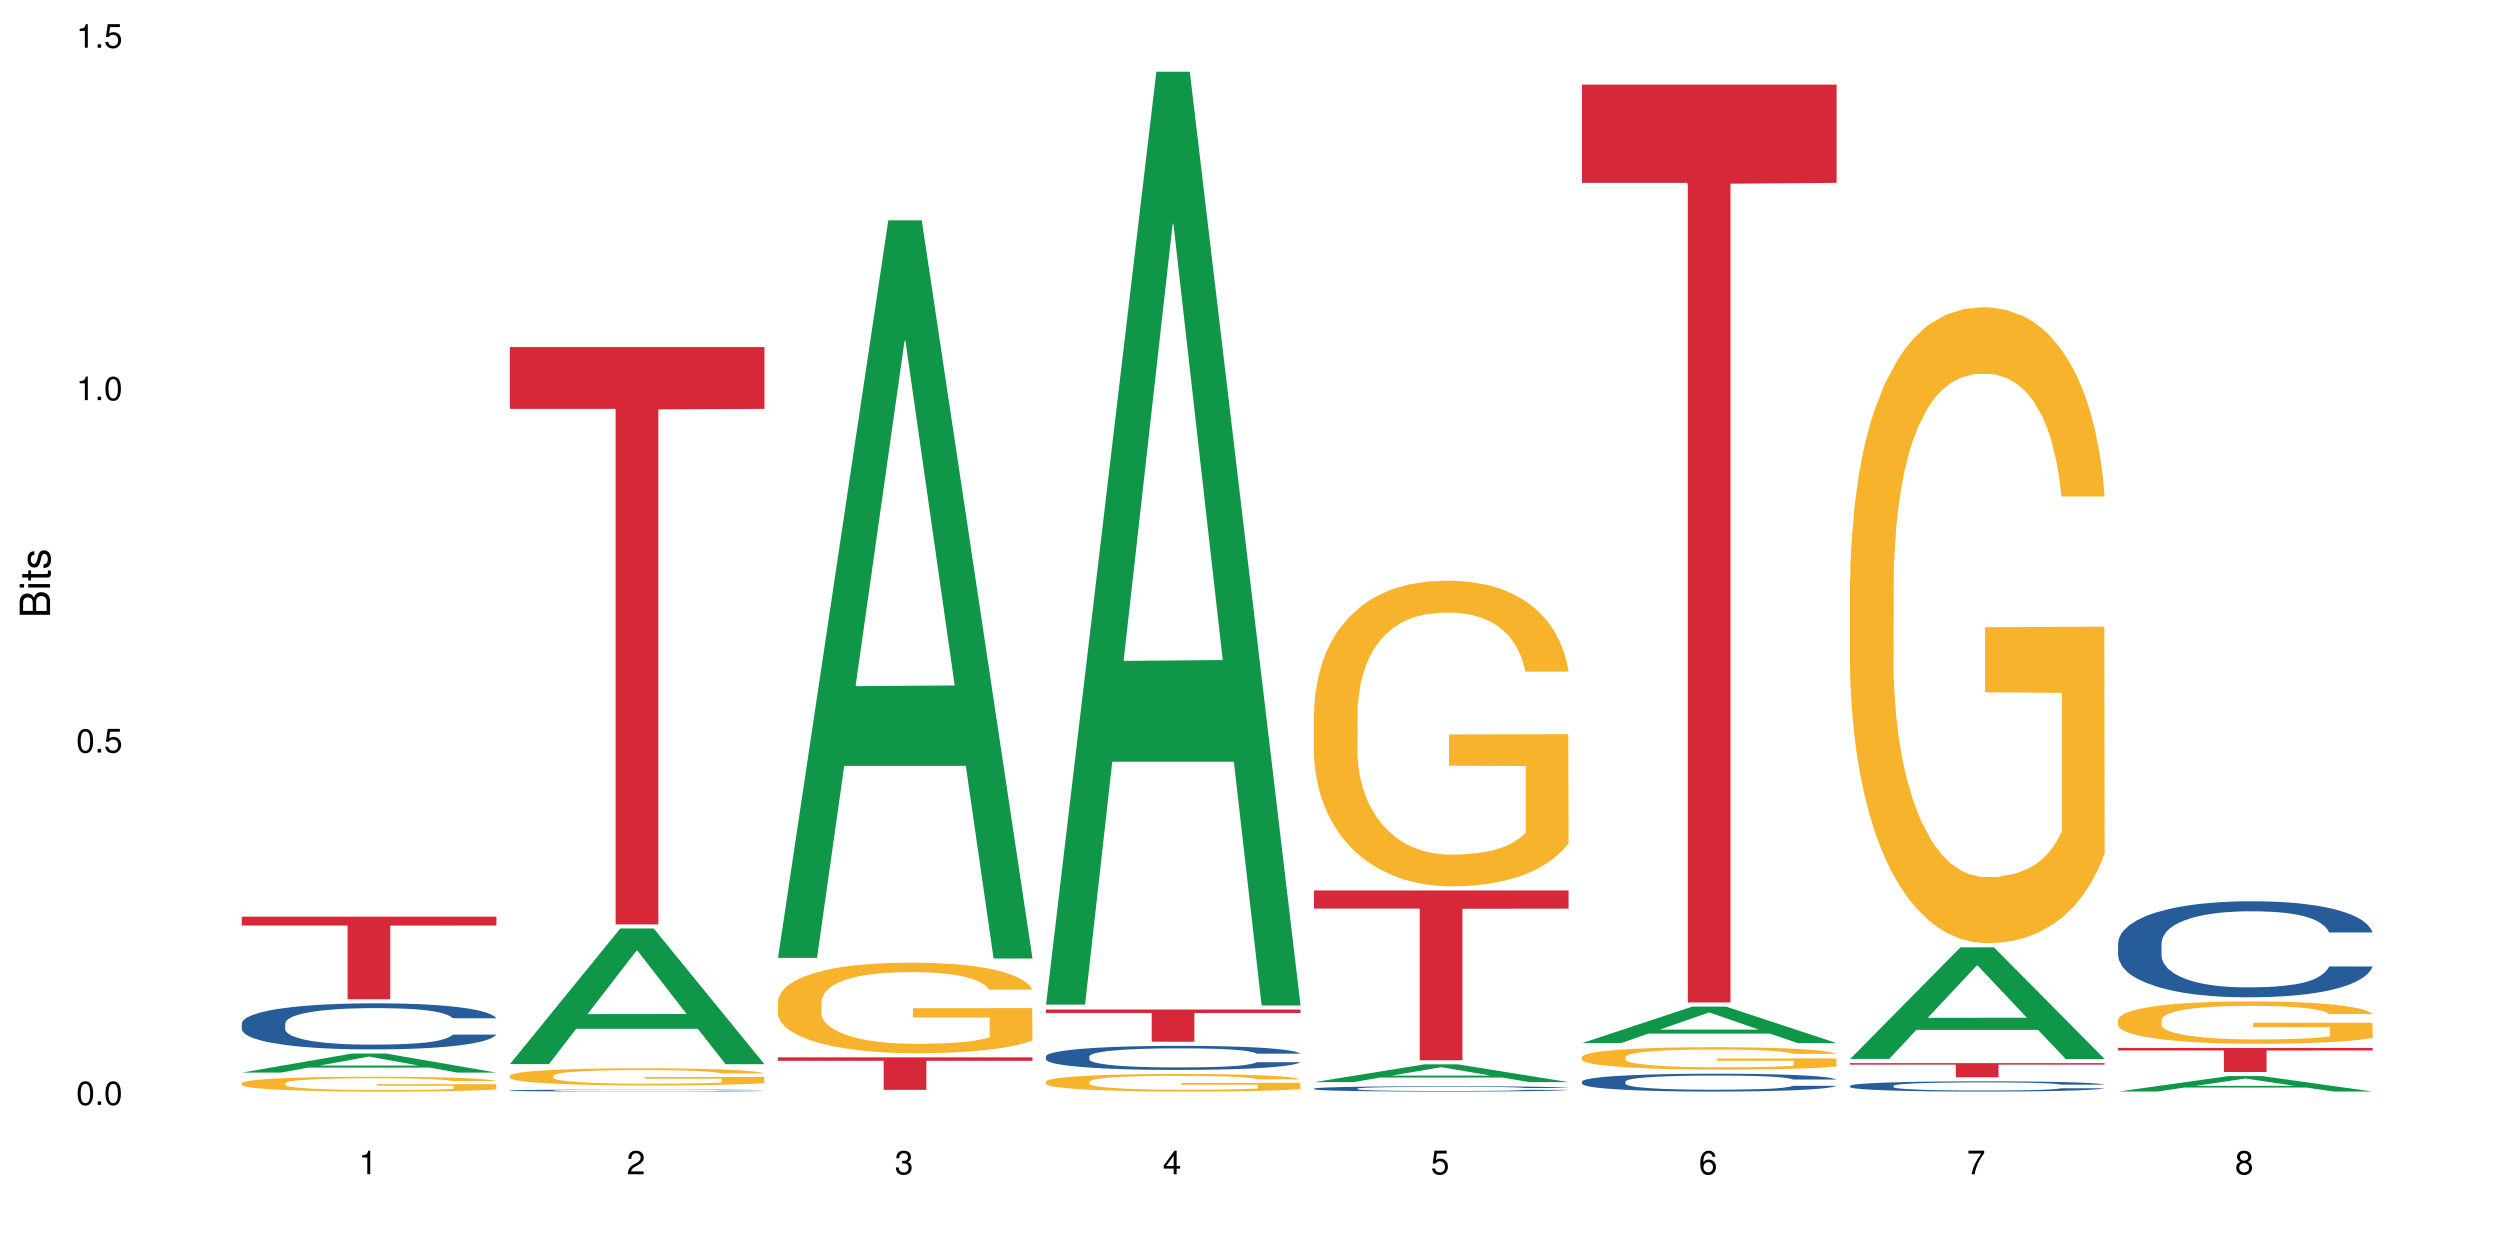 <?xml version="1.0" encoding="UTF-8"?>
<svg xmlns="http://www.w3.org/2000/svg" xmlns:xlink="http://www.w3.org/1999/xlink" width="720pt" height="360pt" viewBox="0 0 720 360" version="1.1">
<defs>
<g>
<symbol overflow="visible" id="glyph0-0">
<path style="stroke:none;" d=""/>
</symbol>
<symbol overflow="visible" id="glyph0-1">
<path style="stroke:none;" d="M 2.641 -6.797 C 2 -6.797 1.422 -6.531 1.078 -6.047 C 0.641 -5.453 0.406 -4.547 0.406 -3.297 C 0.406 -1 1.188 0.219 2.641 0.219 C 4.078 0.219 4.859 -1 4.859 -3.234 C 4.859 -4.562 4.656 -5.438 4.203 -6.047 C 3.844 -6.531 3.281 -6.797 2.641 -6.797 Z M 2.641 -6.047 C 3.547 -6.047 4 -5.125 4 -3.312 C 4 -1.375 3.562 -0.484 2.625 -0.484 C 1.734 -0.484 1.281 -1.422 1.281 -3.281 C 1.281 -5.141 1.734 -6.047 2.641 -6.047 Z M 2.641 -6.047 "/>
</symbol>
<symbol overflow="visible" id="glyph0-2">
<path style="stroke:none;" d="M 1.828 -1 L 0.828 -1 L 0.828 0 L 1.828 0 Z M 1.828 -1 "/>
</symbol>
<symbol overflow="visible" id="glyph0-3">
<path style="stroke:none;" d="M 4.562 -6.797 L 1.062 -6.797 L 0.547 -3.094 L 1.328 -3.094 C 1.719 -3.562 2.047 -3.734 2.578 -3.734 C 3.484 -3.734 4.062 -3.109 4.062 -2.094 C 4.062 -1.125 3.484 -0.531 2.578 -0.531 C 1.828 -0.531 1.375 -0.906 1.188 -1.672 L 0.328 -1.672 C 0.453 -1.109 0.547 -0.844 0.75 -0.594 C 1.125 -0.078 1.828 0.219 2.594 0.219 C 3.969 0.219 4.922 -0.781 4.922 -2.219 C 4.922 -3.562 4.031 -4.484 2.719 -4.484 C 2.25 -4.484 1.859 -4.359 1.469 -4.062 L 1.734 -5.969 L 4.562 -5.969 Z M 4.562 -6.797 "/>
</symbol>
<symbol overflow="visible" id="glyph0-4">
<path style="stroke:none;" d="M 2.484 -4.844 L 2.484 0 L 3.328 0 L 3.328 -6.797 L 2.766 -6.797 C 2.469 -5.75 2.281 -5.609 0.984 -5.453 L 0.984 -4.844 Z M 2.484 -4.844 "/>
</symbol>
<symbol overflow="visible" id="glyph0-5">
<path style="stroke:none;" d="M 4.859 -0.828 L 1.281 -0.828 C 1.359 -1.391 1.672 -1.75 2.5 -2.234 L 3.469 -2.75 C 4.406 -3.266 4.906 -3.969 4.906 -4.812 C 4.906 -5.375 4.672 -5.906 4.266 -6.266 C 3.859 -6.625 3.375 -6.797 2.719 -6.797 C 1.859 -6.797 1.219 -6.5 0.844 -5.922 C 0.609 -5.562 0.5 -5.125 0.484 -4.438 L 1.328 -4.438 C 1.359 -4.906 1.406 -5.188 1.531 -5.406 C 1.75 -5.812 2.188 -6.062 2.703 -6.062 C 3.469 -6.062 4.031 -5.516 4.031 -4.781 C 4.031 -4.25 3.719 -3.797 3.125 -3.438 L 2.234 -2.938 C 0.812 -2.141 0.406 -1.5 0.328 0 L 4.859 0 Z M 4.859 -0.828 "/>
</symbol>
<symbol overflow="visible" id="glyph0-6">
<path style="stroke:none;" d="M 2.125 -3.125 L 2.578 -3.125 C 3.516 -3.125 3.984 -2.703 3.984 -1.891 C 3.984 -1.031 3.469 -0.531 2.578 -0.531 C 1.656 -0.531 1.203 -0.984 1.156 -1.969 L 0.312 -1.969 C 0.344 -1.422 0.438 -1.078 0.609 -0.766 C 0.953 -0.109 1.625 0.219 2.547 0.219 C 3.953 0.219 4.859 -0.609 4.859 -1.906 C 4.859 -2.766 4.516 -3.25 3.703 -3.516 C 4.344 -3.766 4.656 -4.25 4.656 -4.938 C 4.656 -6.109 3.875 -6.797 2.578 -6.797 C 1.203 -6.797 0.484 -6.047 0.453 -4.609 L 1.297 -4.609 C 1.312 -5.016 1.344 -5.25 1.453 -5.453 C 1.641 -5.828 2.062 -6.062 2.594 -6.062 C 3.344 -6.062 3.797 -5.625 3.797 -4.906 C 3.797 -4.422 3.609 -4.141 3.25 -3.984 C 3.016 -3.891 2.719 -3.844 2.125 -3.844 Z M 2.125 -3.125 "/>
</symbol>
<symbol overflow="visible" id="glyph0-7">
<path style="stroke:none;" d="M 3.141 -1.625 L 3.141 0 L 3.984 0 L 3.984 -1.625 L 4.984 -1.625 L 4.984 -2.391 L 3.984 -2.391 L 3.984 -6.797 L 3.359 -6.797 L 0.266 -2.516 L 0.266 -1.625 Z M 3.141 -2.391 L 1 -2.391 L 3.141 -5.359 Z M 3.141 -2.391 "/>
</symbol>
<symbol overflow="visible" id="glyph0-8">
<path style="stroke:none;" d="M 4.781 -5.031 C 4.609 -6.141 3.891 -6.797 2.844 -6.797 C 2.094 -6.797 1.422 -6.438 1.031 -5.828 C 0.609 -5.172 0.406 -4.344 0.406 -3.094 C 0.406 -1.953 0.578 -1.234 0.984 -0.625 C 1.359 -0.078 1.953 0.219 2.703 0.219 C 3.984 0.219 4.922 -0.734 4.922 -2.078 C 4.922 -3.344 4.062 -4.234 2.844 -4.234 C 2.172 -4.234 1.641 -3.969 1.281 -3.469 C 1.281 -5.125 1.828 -6.047 2.797 -6.047 C 3.391 -6.047 3.797 -5.672 3.938 -5.031 Z M 2.734 -3.484 C 3.547 -3.484 4.062 -2.922 4.062 -2 C 4.062 -1.156 3.484 -0.531 2.703 -0.531 C 1.922 -0.531 1.328 -1.188 1.328 -2.047 C 1.328 -2.891 1.906 -3.484 2.734 -3.484 Z M 2.734 -3.484 "/>
</symbol>
<symbol overflow="visible" id="glyph0-9">
<path style="stroke:none;" d="M 4.984 -6.797 L 0.438 -6.797 L 0.438 -5.969 L 4.109 -5.969 C 2.5 -3.656 1.828 -2.234 1.328 0 L 2.219 0 C 2.594 -2.172 3.453 -4.047 4.984 -6.094 Z M 4.984 -6.797 "/>
</symbol>
<symbol overflow="visible" id="glyph0-10">
<path style="stroke:none;" d="M 3.75 -3.578 C 4.453 -4 4.688 -4.344 4.688 -4.984 C 4.688 -6.047 3.844 -6.797 2.641 -6.797 C 1.438 -6.797 0.594 -6.047 0.594 -4.984 C 0.594 -4.359 0.828 -4.016 1.516 -3.578 C 0.734 -3.203 0.359 -2.641 0.359 -1.891 C 0.359 -0.641 1.297 0.219 2.641 0.219 C 3.984 0.219 4.922 -0.641 4.922 -1.875 C 4.922 -2.641 4.531 -3.203 3.75 -3.578 Z M 2.641 -6.047 C 3.359 -6.047 3.812 -5.625 3.812 -4.969 C 3.812 -4.344 3.344 -3.922 2.641 -3.922 C 1.922 -3.922 1.453 -4.344 1.453 -4.984 C 1.453 -5.625 1.922 -6.047 2.641 -6.047 Z M 2.641 -3.203 C 3.484 -3.203 4.062 -2.672 4.062 -1.875 C 4.062 -1.062 3.484 -0.531 2.625 -0.531 C 1.797 -0.531 1.219 -1.078 1.219 -1.875 C 1.219 -2.672 1.797 -3.203 2.641 -3.203 Z M 2.641 -3.203 "/>
</symbol>
<symbol overflow="visible" id="glyph1-0">
<path style="stroke:none;" d=""/>
</symbol>
<symbol overflow="visible" id="glyph1-1">
<path style="stroke:none;" d="M 0 -0.953 L 0 -4.891 C 0 -5.719 -0.234 -6.344 -0.734 -6.797 C -1.188 -7.234 -1.812 -7.469 -2.5 -7.469 C -3.547 -7.469 -4.188 -7 -4.625 -5.875 C -4.984 -6.672 -5.641 -7.094 -6.531 -7.094 C -7.156 -7.094 -7.734 -6.859 -8.141 -6.391 C -8.562 -5.938 -8.75 -5.344 -8.75 -4.5 L -8.75 -0.953 Z M -4.984 -2.062 L -7.766 -2.062 L -7.766 -4.219 C -7.766 -4.844 -7.688 -5.203 -7.453 -5.5 C -7.219 -5.812 -6.859 -5.969 -6.375 -5.969 C -5.906 -5.969 -5.531 -5.812 -5.297 -5.5 C -5.062 -5.203 -4.984 -4.844 -4.984 -4.219 Z M -0.984 -2.062 L -4 -2.062 L -4 -4.781 C -4 -5.328 -3.859 -5.688 -3.578 -5.953 C -3.297 -6.219 -2.922 -6.359 -2.484 -6.359 C -2.062 -6.359 -1.688 -6.219 -1.406 -5.953 C -1.109 -5.688 -0.984 -5.328 -0.984 -4.781 Z M -0.984 -2.062 "/>
</symbol>
<symbol overflow="visible" id="glyph1-2">
<path style="stroke:none;" d="M -6.281 -1.797 L -6.281 -0.797 L 0 -0.797 L 0 -1.797 Z M -8.75 -1.797 L -8.75 -0.797 L -7.484 -0.797 L -7.484 -1.797 Z M -8.75 -1.797 "/>
</symbol>
<symbol overflow="visible" id="glyph1-3">
<path style="stroke:none;" d="M -6.281 -3.047 L -6.281 -2.016 L -8.016 -2.016 L -8.016 -1.016 L -6.281 -1.016 L -6.281 -0.172 L -5.469 -0.172 L -5.469 -1.016 L -0.719 -1.016 C -0.078 -1.016 0.281 -1.453 0.281 -2.234 C 0.281 -2.469 0.25 -2.719 0.188 -3.047 L -0.641 -3.047 C -0.609 -2.922 -0.594 -2.766 -0.594 -2.562 C -0.594 -2.141 -0.719 -2.016 -1.156 -2.016 L -5.469 -2.016 L -5.469 -3.047 Z M -6.281 -3.047 "/>
</symbol>
<symbol overflow="visible" id="glyph1-4">
<path style="stroke:none;" d="M -4.531 -5.25 C -5.766 -5.25 -6.469 -4.422 -6.469 -2.969 C -6.469 -1.516 -5.719 -0.562 -4.547 -0.562 C -3.562 -0.562 -3.094 -1.062 -2.734 -2.562 L -2.516 -3.484 C -2.344 -4.188 -2.094 -4.469 -1.625 -4.469 C -1.047 -4.469 -0.641 -3.875 -0.641 -3 C -0.641 -2.453 -0.797 -2 -1.062 -1.75 C -1.25 -1.594 -1.422 -1.531 -1.875 -1.469 L -1.875 -0.406 C -0.422 -0.453 0.281 -1.266 0.281 -2.922 C 0.281 -4.5 -0.5 -5.516 -1.719 -5.516 C -2.656 -5.516 -3.172 -4.984 -3.469 -3.734 L -3.703 -2.766 C -3.891 -1.953 -4.156 -1.609 -4.594 -1.609 C -5.172 -1.609 -5.547 -2.125 -5.547 -2.938 C -5.547 -3.75 -5.203 -4.172 -4.531 -4.203 Z M -4.531 -5.25 "/>
</symbol>
</g>
</defs>
<g id="surface101118">
<rect x="0" y="0" width="720" height="360" style="fill:rgb(100%,100%,100%);fill-opacity:1;stroke:none;"/>
<path style=" stroke:none;fill-rule:nonzero;fill:rgb(6.275%,58.824%,28.235%);fill-opacity:1;" d="M 69.629 308.91 L 69.707 308.902 L 101.441 303.41 L 111.078 303.41 L 142.965 308.914 L 131.762 308.914 L 123.77 307.477 L 88.746 307.477 L 80.91 308.91 L 69.629 308.91 L 92.117 306.883 L 120.559 306.879 L 106.375 304.309 L 106.219 304.305 L 106.062 304.32 L 92.039 306.879 L 92.117 306.883 Z M 69.629 308.91 "/>
<path style=" stroke:none;fill-rule:nonzero;fill:rgb(14.51%,36.078%,60%);fill-opacity:1;" d="M 69.629 294.738 L 69.719 294.727 L 69.719 294.434 L 69.988 293.973 L 70.613 293.391 L 71.238 292.992 L 72.848 292.277 L 75.086 291.586 L 77.41 291.051 L 79.109 290.738 L 80.629 290.496 L 84.117 290.047 L 86.355 289.816 L 88.77 289.609 L 91.719 289.402 L 93.867 289.281 L 98.695 289.09 L 102.273 289.004 L 105.047 288.969 L 111.039 288.969 L 114.613 289.016 L 117.207 289.078 L 120.07 289.172 L 122.484 289.281 L 126.688 289.551 L 130.445 289.891 L 132.145 290.082 L 134.828 290.457 L 136.883 290.824 L 138.316 291.137 L 139.926 291.586 L 141.355 292.133 L 142.43 292.75 L 142.965 293.27 L 130.445 293.27 L 129.82 292.785 L 129.102 292.41 L 127.762 291.914 L 126.422 291.562 L 124.543 291.211 L 122.844 290.98 L 120.516 290.75 L 118.461 290.605 L 116.312 290.496 L 114.258 290.422 L 110.32 290.348 L 105.762 290.348 L 104.062 290.375 L 100.574 290.473 L 98.695 290.555 L 96.012 290.727 L 94.133 290.883 L 91.898 291.125 L 90.379 291.332 L 88.5 291.648 L 87.16 291.926 L 85.637 292.324 L 84.742 292.629 L 83.938 292.969 L 83.223 293.367 L 82.688 293.793 L 82.328 294.242 L 82.148 294.676 L 82.148 296.555 L 82.328 296.992 L 82.777 297.5 L 83.938 298.242 L 85.637 298.883 L 87.605 299.395 L 89.484 299.758 L 90.559 299.926 L 91.988 300.121 L 94.223 300.363 L 97.445 300.605 L 99.32 300.703 L 102.184 300.801 L 105.137 300.848 L 109.07 300.848 L 112.559 300.801 L 114.883 300.738 L 117.297 300.641 L 120.605 300.434 L 122.664 300.242 L 124.453 300.012 L 125.793 299.781 L 126.688 299.586 L 128.031 299.211 L 129.102 298.801 L 129.906 298.375 L 130.445 297.961 L 142.965 297.961 L 142.43 298.449 L 141.625 298.922 L 140.82 299.273 L 139.566 299.695 L 138.137 300.07 L 136.078 300.496 L 134.379 300.773 L 132.145 301.078 L 130.086 301.309 L 127.852 301.516 L 124.543 301.758 L 122.395 301.879 L 120.07 301.988 L 117.297 302.086 L 113.809 302.168 L 110.055 302.219 L 106.566 302.23 L 102.809 302.207 L 100.035 302.156 L 96.371 302.047 L 91.809 301.828 L 88.5 301.598 L 85.906 301.367 L 83.672 301.125 L 81.168 300.801 L 77.945 300.266 L 75.98 299.855 L 74.637 299.516 L 73.117 299.043 L 72.043 298.617 L 70.793 297.938 L 69.898 297.078 L 69.629 296.41 Z M 69.629 294.738 "/>
<path style=" stroke:none;fill-rule:nonzero;fill:rgb(96.863%,70.196%,16.863%);fill-opacity:1;" d="M 69.629 311.926 L 69.719 311.922 L 69.719 311.844 L 70.078 311.668 L 70.973 311.426 L 72.133 311.227 L 73.387 311.07 L 74.191 310.988 L 75.531 310.871 L 76.695 310.785 L 79.645 310.609 L 83.402 310.445 L 85.461 310.375 L 87.785 310.309 L 91.094 310.234 L 92.613 310.207 L 97.266 310.145 L 102.543 310.105 L 108.355 310.094 L 111.039 310.098 L 114.703 310.113 L 119.711 310.156 L 122.574 310.195 L 124.809 310.234 L 127.137 310.285 L 129.996 310.363 L 132.68 310.457 L 134.828 310.551 L 136.973 310.668 L 138.762 310.793 L 140.281 310.93 L 141.625 311.094 L 142.43 311.23 L 142.965 311.367 L 130.535 311.367 L 129.82 311.23 L 129.016 311.125 L 127.672 310.996 L 126.332 310.902 L 124.988 310.828 L 122.484 310.727 L 120.34 310.664 L 117.656 310.609 L 115.062 310.574 L 112.109 310.551 L 110.32 310.543 L 105.582 310.543 L 101.289 310.57 L 98.785 310.602 L 96.996 310.633 L 94.492 310.691 L 92.973 310.738 L 92.078 310.77 L 89.395 310.891 L 87.605 311 L 86.621 311.074 L 85.371 311.191 L 84.477 311.297 L 83.492 311.453 L 82.953 311.57 L 82.238 311.836 L 82.148 312.539 L 82.418 312.688 L 82.953 312.848 L 83.672 312.988 L 84.742 313.137 L 85.816 313.25 L 87.695 313.402 L 89.305 313.504 L 90.559 313.57 L 92.973 313.676 L 93.957 313.711 L 96.281 313.781 L 98.695 313.836 L 101.648 313.883 L 103.883 313.906 L 107.461 313.926 L 112.02 313.926 L 117.387 313.902 L 120.785 313.871 L 123.109 313.84 L 124.633 313.812 L 126.508 313.77 L 127.852 313.73 L 129.102 313.688 L 130.625 313.621 L 130.625 312.688 L 108.535 312.684 L 108.535 312.246 L 142.875 312.242 L 142.965 313.77 L 141.086 313.875 L 138.762 313.977 L 136.527 314.055 L 134.199 314.121 L 130.891 314.195 L 128.207 314.242 L 124.094 314.297 L 120.34 314.332 L 116.402 314.355 L 112.914 314.367 L 108.801 314.371 L 105.137 314.363 L 101.199 314.34 L 98.07 314.309 L 95.207 314.27 L 92.344 314.219 L 88.77 314.137 L 86.441 314.07 L 84.027 313.988 L 81.613 313.891 L 79.469 313.785 L 78.035 313.703 L 76.605 313.609 L 75.086 313.492 L 73.652 313.359 L 72.582 313.238 L 71.598 313.102 L 70.883 312.973 L 70.164 312.797 L 69.809 312.656 L 69.629 312.535 Z M 69.629 311.926 "/>
<path style=" stroke:none;fill-rule:nonzero;fill:rgb(83.922%,15.686%,22.353%);fill-opacity:1;" d="M 69.629 264.008 L 142.965 264.008 L 142.965 266.555 L 112.402 266.574 L 112.402 287.789 L 100.105 287.789 L 100.105 266.598 L 99.926 266.555 L 69.629 266.555 Z M 69.629 264.008 "/>
<path style=" stroke:none;fill-rule:nonzero;fill:rgb(6.275%,58.824%,28.235%);fill-opacity:1;" d="M 146.824 306.453 L 146.902 306.418 L 178.637 267.406 L 188.273 267.406 L 220.16 306.488 L 208.957 306.488 L 200.965 296.289 L 165.941 296.289 L 158.109 306.453 L 146.824 306.453 L 169.312 292.066 L 197.754 292.031 L 183.57 273.789 L 183.414 273.754 L 183.258 273.863 L 169.234 292.031 L 169.312 292.066 Z M 146.824 306.453 "/>
<path style=" stroke:none;fill-rule:nonzero;fill:rgb(14.51%,36.078%,60%);fill-opacity:1;" d="M 146.824 314.047 L 146.914 314.047 L 146.914 314.031 L 147.184 314.012 L 147.809 313.988 L 148.434 313.969 L 150.043 313.938 L 152.281 313.91 L 154.605 313.887 L 156.305 313.871 L 157.824 313.863 L 161.312 313.844 L 163.551 313.832 L 165.965 313.824 L 168.914 313.816 L 171.062 313.809 L 175.891 313.801 L 179.469 313.797 L 191.812 313.797 L 194.406 313.801 L 197.266 313.805 L 199.68 313.809 L 203.883 313.82 L 207.641 313.836 L 209.34 313.844 L 212.023 313.859 L 214.078 313.875 L 215.512 313.891 L 217.121 313.91 L 218.551 313.934 L 219.625 313.961 L 220.16 313.98 L 207.641 313.98 L 207.016 313.961 L 206.301 313.945 L 204.957 313.922 L 203.617 313.906 L 201.738 313.895 L 200.039 313.883 L 197.715 313.871 L 195.656 313.867 L 193.512 313.863 L 191.453 313.859 L 187.52 313.855 L 181.258 313.855 L 177.77 313.859 L 175.891 313.863 L 173.207 313.871 L 171.332 313.879 L 169.094 313.891 L 167.574 313.898 L 165.695 313.91 L 164.355 313.926 L 162.836 313.941 L 161.941 313.953 L 161.137 313.969 L 160.418 313.988 L 159.883 314.004 L 159.523 314.023 L 159.348 314.043 L 159.348 314.125 L 159.523 314.145 L 159.973 314.164 L 161.137 314.199 L 162.836 314.227 L 164.801 314.246 L 166.68 314.262 L 167.754 314.27 L 169.184 314.277 L 171.418 314.289 L 174.641 314.301 L 176.516 314.305 L 179.379 314.309 L 182.332 314.312 L 186.266 314.312 L 189.754 314.309 L 192.078 314.305 L 194.492 314.301 L 197.805 314.293 L 199.859 314.285 L 201.648 314.273 L 202.988 314.266 L 203.883 314.258 L 205.227 314.238 L 206.301 314.223 L 207.105 314.203 L 207.641 314.188 L 220.16 314.188 L 219.625 314.207 L 218.82 314.227 L 218.016 314.242 L 216.762 314.262 L 215.332 314.277 L 213.273 314.297 L 211.574 314.309 L 209.34 314.32 L 207.281 314.332 L 205.047 314.34 L 201.738 314.352 L 199.59 314.355 L 197.266 314.359 L 194.492 314.363 L 191.004 314.367 L 187.25 314.371 L 180.004 314.371 L 177.234 314.367 L 173.566 314.363 L 169.004 314.352 L 165.695 314.344 L 163.102 314.332 L 160.867 314.324 L 158.363 314.309 L 155.145 314.285 L 153.176 314.27 L 151.832 314.254 L 150.312 314.234 L 149.238 314.215 L 147.988 314.184 L 147.094 314.148 L 146.824 314.117 Z M 146.824 314.047 "/>
<path style=" stroke:none;fill-rule:nonzero;fill:rgb(96.863%,70.196%,16.863%);fill-opacity:1;" d="M 146.824 309.789 L 146.914 309.785 L 146.914 309.695 L 147.273 309.488 L 148.168 309.211 L 149.328 308.98 L 150.582 308.801 L 151.387 308.703 L 152.727 308.57 L 153.891 308.469 L 156.844 308.266 L 160.598 308.078 L 162.656 307.996 L 164.98 307.918 L 168.289 307.832 L 169.809 307.801 L 174.461 307.727 L 179.738 307.684 L 185.551 307.668 L 188.234 307.676 L 191.898 307.691 L 196.91 307.742 L 199.77 307.789 L 202.008 307.832 L 204.332 307.891 L 207.195 307.98 L 209.875 308.09 L 212.023 308.199 L 214.168 308.332 L 215.957 308.477 L 217.477 308.637 L 218.82 308.824 L 219.625 308.984 L 220.16 309.141 L 207.73 309.141 L 207.016 308.984 L 206.211 308.863 L 204.867 308.715 L 203.527 308.605 L 202.184 308.52 L 199.68 308.402 L 197.535 308.328 L 194.852 308.266 L 192.258 308.227 L 189.305 308.199 L 187.52 308.188 L 182.777 308.188 L 178.484 308.223 L 175.98 308.258 L 174.191 308.293 L 171.688 308.359 L 170.168 308.414 L 169.273 308.449 L 166.59 308.59 L 164.801 308.719 L 163.816 308.805 L 162.566 308.938 L 161.672 309.062 L 160.688 309.242 L 160.152 309.379 L 159.434 309.684 L 159.348 310.496 L 159.613 310.668 L 160.152 310.855 L 160.867 311.016 L 161.941 311.188 L 163.012 311.32 L 164.891 311.496 L 166.5 311.613 L 167.754 311.691 L 170.168 311.812 L 171.152 311.852 L 173.477 311.934 L 175.891 311.996 L 178.844 312.051 L 181.078 312.078 L 184.656 312.102 L 189.219 312.102 L 194.582 312.074 L 197.98 312.039 L 200.309 312 L 201.828 311.969 L 203.707 311.922 L 205.047 311.875 L 206.301 311.824 L 207.82 311.75 L 207.82 310.668 L 185.73 310.664 L 185.73 310.16 L 220.07 310.152 L 220.16 311.922 L 218.285 312.043 L 215.957 312.16 L 213.723 312.25 L 211.398 312.328 L 208.086 312.414 L 205.406 312.469 L 201.289 312.531 L 197.535 312.57 L 193.598 312.598 L 190.113 312.613 L 185.996 312.617 L 182.332 312.605 L 178.395 312.578 L 175.266 312.543 L 172.402 312.5 L 169.543 312.441 L 165.965 312.344 L 163.641 312.27 L 161.223 312.172 L 158.809 312.059 L 156.664 311.938 L 155.23 311.844 L 153.801 311.734 L 152.281 311.602 L 150.852 311.445 L 149.777 311.305 L 148.793 311.148 L 148.078 311 L 147.363 310.797 L 147.004 310.633 L 146.824 310.492 Z M 146.824 309.789 "/>
<path style=" stroke:none;fill-rule:nonzero;fill:rgb(83.922%,15.686%,22.353%);fill-opacity:1;" d="M 146.824 99.949 L 220.16 99.949 L 220.16 117.75 L 189.598 117.906 L 189.598 266.227 L 177.301 266.227 L 177.301 118.062 L 177.121 117.75 L 146.824 117.75 Z M 146.824 99.949 "/>
<path style=" stroke:none;fill-rule:nonzero;fill:rgb(6.275%,58.824%,28.235%);fill-opacity:1;" d="M 224.02 275.863 L 224.098 275.664 L 255.832 63.465 L 265.469 63.465 L 297.355 276.062 L 286.152 276.062 L 278.16 220.57 L 243.141 220.57 L 235.305 275.863 L 224.02 275.863 L 246.508 197.613 L 274.949 197.41 L 260.77 98.199 L 260.609 98 L 260.453 98.598 L 246.43 197.41 L 246.508 197.613 Z M 224.02 275.863 "/>
<path style=" stroke:none;fill-rule:nonzero;fill:rgb(96.863%,70.196%,16.863%);fill-opacity:1;" d="M 224.02 288.414 L 224.109 288.391 L 224.109 287.914 L 224.469 286.844 L 225.363 285.363 L 226.523 284.152 L 227.777 283.199 L 228.582 282.699 L 229.926 281.984 L 231.086 281.461 L 234.039 280.387 L 237.793 279.387 L 239.852 278.957 L 242.176 278.555 L 245.484 278.102 L 247.004 277.934 L 251.656 277.555 L 256.934 277.316 L 262.746 277.242 L 265.43 277.266 L 269.098 277.363 L 274.105 277.625 L 276.965 277.863 L 279.203 278.102 L 281.527 278.41 L 284.391 278.887 L 287.074 279.457 L 289.219 280.031 L 291.367 280.746 L 293.152 281.508 L 294.676 282.34 L 296.016 283.34 L 296.82 284.176 L 297.355 285.008 L 284.926 285.008 L 284.211 284.176 L 283.406 283.531 L 282.062 282.746 L 280.723 282.172 L 279.383 281.723 L 276.875 281.102 L 274.73 280.723 L 272.047 280.387 L 269.453 280.172 L 266.504 280.031 L 264.715 279.984 L 259.973 279.984 L 255.68 280.148 L 253.176 280.34 L 251.387 280.531 L 248.883 280.887 L 247.363 281.172 L 246.469 281.363 L 243.785 282.102 L 241.996 282.77 L 241.016 283.223 L 239.762 283.938 L 238.867 284.578 L 237.883 285.531 L 237.348 286.246 L 236.633 287.867 L 236.543 292.152 L 236.809 293.059 L 237.348 294.035 L 238.062 294.891 L 239.137 295.797 L 240.207 296.488 L 242.086 297.418 L 243.695 298.035 L 244.949 298.441 L 247.363 299.082 L 248.348 299.297 L 250.672 299.727 L 253.086 300.059 L 256.039 300.348 L 258.273 300.488 L 261.852 300.609 L 266.414 300.609 L 271.777 300.465 L 275.176 300.273 L 277.504 300.082 L 279.023 299.918 L 280.902 299.656 L 282.242 299.418 L 283.496 299.156 L 285.016 298.75 L 285.016 293.059 L 262.926 293.035 L 262.926 290.367 L 297.27 290.344 L 297.355 299.656 L 295.48 300.297 L 293.152 300.918 L 290.918 301.395 L 288.594 301.797 L 285.285 302.25 L 282.602 302.535 L 278.488 302.871 L 274.73 303.086 L 270.797 303.227 L 267.309 303.301 L 263.195 303.324 L 259.527 303.273 L 255.59 303.133 L 252.461 302.941 L 249.598 302.703 L 246.738 302.395 L 243.16 301.895 L 240.836 301.488 L 238.422 300.988 L 236.004 300.395 L 233.859 299.75 L 232.43 299.25 L 230.996 298.68 L 229.477 297.965 L 228.047 297.156 L 226.973 296.418 L 225.988 295.582 L 225.273 294.797 L 224.559 293.727 L 224.199 292.867 L 224.02 292.129 Z M 224.02 288.414 "/>
<path style=" stroke:none;fill-rule:nonzero;fill:rgb(83.922%,15.686%,22.353%);fill-opacity:1;" d="M 224.02 304.504 L 297.355 304.504 L 297.355 305.508 L 266.793 305.516 L 266.793 313.879 L 254.496 313.879 L 254.496 305.523 L 254.316 305.508 L 224.02 305.508 Z M 224.02 304.504 "/>
<path style=" stroke:none;fill-rule:nonzero;fill:rgb(6.275%,58.824%,28.235%);fill-opacity:1;" d="M 301.219 289.32 L 301.297 289.066 L 333.027 20.664 L 342.664 20.664 L 374.555 289.574 L 363.348 289.574 L 355.355 219.379 L 320.336 219.379 L 312.5 289.32 L 301.219 289.32 L 323.703 190.34 L 352.145 190.09 L 337.965 64.598 L 337.809 64.344 L 337.648 65.102 L 323.625 190.09 L 323.703 190.34 Z M 301.219 289.32 "/>
<path style=" stroke:none;fill-rule:nonzero;fill:rgb(14.51%,36.078%,60%);fill-opacity:1;" d="M 301.219 304.223 L 301.305 304.215 L 301.305 304.062 L 301.574 303.824 L 302.199 303.52 L 302.828 303.312 L 304.438 302.938 L 306.672 302.578 L 308.996 302.297 L 310.695 302.133 L 312.219 302.008 L 315.707 301.773 L 317.941 301.652 L 320.355 301.543 L 323.309 301.438 L 325.453 301.375 L 330.285 301.273 L 333.859 301.227 L 336.633 301.207 L 342.625 301.207 L 346.203 301.234 L 348.797 301.266 L 351.656 301.316 L 354.074 301.375 L 358.277 301.512 L 362.031 301.691 L 363.73 301.793 L 366.414 301.988 L 368.473 302.176 L 369.902 302.344 L 371.512 302.578 L 372.945 302.859 L 374.016 303.184 L 374.555 303.457 L 362.031 303.457 L 361.406 303.203 L 360.691 303.008 L 359.348 302.746 L 358.008 302.562 L 356.129 302.379 L 354.43 302.258 L 352.105 302.141 L 350.047 302.062 L 347.902 302.008 L 345.844 301.969 L 341.91 301.93 L 337.348 301.93 L 335.648 301.941 L 332.16 301.992 L 330.285 302.039 L 327.602 302.125 L 325.723 302.211 L 323.484 302.336 L 321.965 302.441 L 320.086 302.609 L 318.746 302.754 L 317.227 302.961 L 316.332 303.121 L 315.527 303.297 L 314.812 303.508 L 314.273 303.73 L 313.918 303.961 L 313.738 304.191 L 313.738 305.172 L 313.918 305.398 L 314.363 305.664 L 315.527 306.051 L 317.227 306.387 L 319.195 306.652 L 321.07 306.844 L 322.145 306.934 L 323.574 307.035 L 325.812 307.16 L 329.031 307.285 L 330.91 307.336 L 333.77 307.387 L 336.723 307.414 L 340.656 307.414 L 344.145 307.387 L 346.473 307.355 L 348.887 307.305 L 352.195 307.199 L 354.25 307.098 L 356.039 306.977 L 357.383 306.855 L 358.277 306.754 L 359.617 306.559 L 360.691 306.344 L 361.496 306.121 L 362.031 305.906 L 374.555 305.906 L 374.016 306.16 L 373.211 306.406 L 372.406 306.59 L 371.156 306.812 L 369.723 307.008 L 367.668 307.23 L 365.969 307.375 L 363.73 307.535 L 361.676 307.652 L 359.438 307.762 L 356.129 307.887 L 353.984 307.953 L 351.656 308.008 L 348.887 308.059 L 345.398 308.105 L 341.641 308.129 L 338.152 308.137 L 334.398 308.121 L 331.625 308.098 L 327.957 308.039 L 323.398 307.926 L 320.086 307.805 L 317.496 307.688 L 315.258 307.559 L 312.754 307.387 L 309.535 307.109 L 307.566 306.895 L 306.227 306.719 L 304.707 306.469 L 303.633 306.25 L 302.379 305.895 L 301.484 305.445 L 301.219 305.098 Z M 301.219 304.223 "/>
<path style=" stroke:none;fill-rule:nonzero;fill:rgb(96.863%,70.196%,16.863%);fill-opacity:1;" d="M 301.219 311.48 L 301.305 311.477 L 301.305 311.383 L 301.664 311.176 L 302.559 310.891 L 303.723 310.652 L 304.973 310.469 L 305.777 310.371 L 307.121 310.234 L 308.281 310.133 L 311.234 309.926 L 314.988 309.73 L 317.047 309.648 L 319.371 309.57 L 322.68 309.48 L 324.203 309.449 L 328.852 309.375 L 334.129 309.328 L 339.941 309.316 L 342.625 309.32 L 346.293 309.336 L 351.301 309.387 L 354.164 309.434 L 356.398 309.48 L 358.723 309.543 L 361.586 309.633 L 364.27 309.746 L 366.414 309.855 L 368.562 309.992 L 370.352 310.141 L 371.871 310.305 L 373.211 310.496 L 374.016 310.66 L 374.555 310.82 L 362.121 310.82 L 361.406 310.66 L 360.602 310.535 L 359.262 310.383 L 357.918 310.27 L 356.578 310.184 L 354.074 310.062 L 351.926 309.988 L 349.242 309.926 L 346.648 309.883 L 343.699 309.855 L 341.91 309.848 L 337.168 309.848 L 332.875 309.879 L 330.371 309.914 L 328.586 309.953 L 326.078 310.02 L 324.559 310.078 L 323.664 310.113 L 320.98 310.258 L 319.195 310.387 L 318.211 310.473 L 316.957 310.613 L 316.062 310.738 L 315.078 310.922 L 314.543 311.059 L 313.828 311.375 L 313.738 312.207 L 314.008 312.379 L 314.543 312.57 L 315.258 312.734 L 316.332 312.91 L 317.406 313.047 L 319.281 313.227 L 320.895 313.344 L 322.145 313.426 L 324.559 313.547 L 325.543 313.59 L 327.867 313.672 L 330.285 313.738 L 333.234 313.793 L 335.469 313.82 L 339.047 313.844 L 343.609 313.844 L 348.977 313.816 L 352.375 313.781 L 354.699 313.742 L 356.219 313.711 L 358.098 313.66 L 359.438 313.613 L 360.691 313.562 L 362.211 313.484 L 362.211 312.379 L 340.121 312.375 L 340.121 311.859 L 374.465 311.855 L 374.555 313.66 L 372.676 313.785 L 370.352 313.906 L 368.113 313.996 L 365.789 314.074 L 362.48 314.164 L 359.797 314.219 L 355.684 314.281 L 351.926 314.324 L 347.992 314.352 L 344.504 314.367 L 340.391 314.371 L 336.723 314.363 L 332.789 314.332 L 329.656 314.297 L 326.797 314.25 L 323.934 314.191 L 320.355 314.094 L 318.031 314.016 L 315.617 313.918 L 313.203 313.805 L 311.055 313.68 L 309.625 313.582 L 308.191 313.469 L 306.672 313.332 L 305.242 313.176 L 304.168 313.031 L 303.184 312.871 L 302.469 312.719 L 301.754 312.512 L 301.395 312.344 L 301.219 312.199 Z M 301.219 311.48 "/>
<path style=" stroke:none;fill-rule:nonzero;fill:rgb(83.922%,15.686%,22.353%);fill-opacity:1;" d="M 301.219 290.754 L 374.555 290.754 L 374.555 291.746 L 343.988 291.754 L 343.988 300.027 L 331.691 300.027 L 331.691 291.762 L 331.516 291.746 L 301.219 291.746 Z M 301.219 290.754 "/>
<path style=" stroke:none;fill-rule:nonzero;fill:rgb(6.275%,58.824%,28.235%);fill-opacity:1;" d="M 378.414 311.656 L 378.492 311.652 L 410.223 306.535 L 419.859 306.535 L 451.75 311.66 L 440.547 311.66 L 432.555 310.324 L 397.531 310.324 L 389.695 311.656 L 378.414 311.656 L 400.898 309.77 L 429.34 309.766 L 415.16 307.371 L 415.004 307.367 L 414.848 307.383 L 400.82 309.766 L 400.898 309.77 Z M 378.414 311.656 "/>
<path style=" stroke:none;fill-rule:nonzero;fill:rgb(14.51%,36.078%,60%);fill-opacity:1;" d="M 378.414 313.508 L 378.504 313.504 L 378.504 313.473 L 378.77 313.418 L 379.398 313.352 L 380.023 313.305 L 381.633 313.223 L 383.867 313.145 L 386.195 313.082 L 387.895 313.043 L 389.414 313.016 L 392.902 312.965 L 395.137 312.938 L 397.551 312.914 L 400.504 312.891 L 402.648 312.879 L 407.48 312.855 L 411.055 312.844 L 413.828 312.84 L 419.82 312.84 L 423.398 312.848 L 425.992 312.852 L 428.855 312.863 L 431.27 312.879 L 435.473 312.906 L 439.227 312.945 L 440.926 312.969 L 443.609 313.012 L 445.668 313.055 L 447.098 313.09 L 448.707 313.145 L 450.141 313.207 L 451.211 313.277 L 451.75 313.336 L 439.227 313.336 L 438.602 313.281 L 437.887 313.238 L 436.547 313.18 L 435.203 313.141 L 433.324 313.098 L 431.625 313.074 L 429.301 313.047 L 427.246 313.031 L 425.098 313.016 L 423.039 313.008 L 419.105 313 L 414.543 313 L 412.844 313.004 L 409.355 313.016 L 407.48 313.023 L 404.797 313.043 L 402.918 313.062 L 400.684 313.09 L 399.16 313.113 L 397.285 313.148 L 395.941 313.184 L 394.422 313.227 L 393.527 313.262 L 392.723 313.301 L 392.008 313.348 L 391.469 313.398 L 391.113 313.449 L 390.934 313.5 L 390.934 313.715 L 391.113 313.766 L 391.559 313.824 L 392.723 313.91 L 394.422 313.984 L 396.391 314.043 L 398.266 314.086 L 399.34 314.105 L 400.773 314.129 L 403.008 314.156 L 406.227 314.184 L 408.105 314.195 L 410.969 314.207 L 413.918 314.211 L 417.855 314.211 L 421.34 314.207 L 423.668 314.199 L 426.082 314.188 L 429.391 314.164 L 431.449 314.141 L 433.234 314.113 L 434.578 314.09 L 435.473 314.066 L 436.812 314.023 L 437.887 313.977 L 438.691 313.926 L 439.227 313.879 L 451.75 313.879 L 451.211 313.934 L 450.406 313.988 L 449.602 314.031 L 448.352 314.078 L 446.918 314.121 L 444.863 314.172 L 443.164 314.203 L 440.926 314.238 L 438.871 314.266 L 436.637 314.289 L 433.324 314.316 L 431.18 314.332 L 428.855 314.344 L 426.082 314.355 L 422.594 314.363 L 418.836 314.371 L 415.348 314.371 L 411.594 314.367 L 408.82 314.363 L 405.152 314.352 L 400.594 314.324 L 397.285 314.297 L 394.691 314.27 L 392.453 314.242 L 389.949 314.207 L 386.73 314.145 L 384.762 314.098 L 383.422 314.059 L 381.902 314.004 L 380.828 313.953 L 379.574 313.875 L 378.68 313.777 L 378.414 313.699 Z M 378.414 313.508 "/>
<path style=" stroke:none;fill-rule:nonzero;fill:rgb(96.863%,70.196%,16.863%);fill-opacity:1;" d="M 378.414 204.934 L 378.504 204.852 L 378.504 203.242 L 378.859 199.625 L 379.754 194.641 L 380.918 190.539 L 382.168 187.324 L 382.973 185.637 L 384.316 183.223 L 385.477 181.453 L 388.43 177.836 L 392.188 174.457 L 394.242 173.012 L 396.566 171.645 L 399.879 170.117 L 401.398 169.555 L 406.047 168.266 L 411.324 167.461 L 417.137 167.223 L 419.82 167.301 L 423.488 167.625 L 428.496 168.508 L 431.359 169.312 L 433.594 170.117 L 435.918 171.16 L 438.781 172.77 L 441.465 174.699 L 443.609 176.629 L 445.758 179.043 L 447.547 181.613 L 449.066 184.43 L 450.406 187.805 L 451.211 190.621 L 451.75 193.434 L 439.316 193.434 L 438.602 190.621 L 437.797 188.449 L 436.457 185.797 L 435.113 183.867 L 433.773 182.34 L 431.27 180.246 L 429.121 178.961 L 426.438 177.836 L 423.848 177.113 L 420.895 176.629 L 419.105 176.469 L 414.367 176.469 L 410.074 177.031 L 407.57 177.676 L 405.781 178.316 L 403.277 179.523 L 401.754 180.488 L 400.859 181.133 L 398.18 183.625 L 396.391 185.875 L 395.406 187.402 L 394.152 189.816 L 393.258 191.988 L 392.277 195.203 L 391.738 197.617 L 391.023 203.082 L 390.934 217.555 L 391.203 220.613 L 391.738 223.91 L 392.453 226.805 L 393.527 229.859 L 394.602 232.191 L 396.48 235.328 L 398.09 237.418 L 399.34 238.785 L 401.754 240.953 L 402.738 241.68 L 405.066 243.125 L 407.48 244.25 L 410.43 245.215 L 412.668 245.699 L 416.242 246.102 L 420.805 246.102 L 426.172 245.617 L 429.57 244.977 L 431.895 244.332 L 433.414 243.77 L 435.293 242.883 L 436.637 242.082 L 437.887 241.195 L 439.406 239.828 L 439.406 220.613 L 417.316 220.531 L 417.316 211.527 L 451.66 211.445 L 451.75 242.883 L 449.871 245.055 L 447.547 247.145 L 445.309 248.754 L 442.984 250.121 L 439.676 251.648 L 436.992 252.613 L 432.879 253.738 L 429.121 254.465 L 425.188 254.945 L 421.699 255.188 L 417.586 255.266 L 413.918 255.105 L 409.984 254.625 L 406.852 253.98 L 403.992 253.176 L 401.129 252.133 L 397.551 250.441 L 395.227 249.074 L 392.812 247.387 L 390.398 245.379 L 388.25 243.207 L 386.82 241.52 L 385.391 239.59 L 383.867 237.176 L 382.438 234.441 L 381.363 231.949 L 380.379 229.137 L 379.664 226.48 L 378.949 222.863 L 378.594 219.969 L 378.414 217.477 Z M 378.414 204.934 "/>
<path style=" stroke:none;fill-rule:nonzero;fill:rgb(83.922%,15.686%,22.353%);fill-opacity:1;" d="M 378.414 256.445 L 451.75 256.445 L 451.75 261.684 L 421.184 261.727 L 421.184 305.355 L 408.887 305.355 L 408.887 261.773 L 408.711 261.684 L 378.414 261.684 Z M 378.414 256.445 "/>
<path style=" stroke:none;fill-rule:nonzero;fill:rgb(6.275%,58.824%,28.235%);fill-opacity:1;" d="M 455.609 300.402 L 455.688 300.395 L 487.418 289.898 L 497.055 289.898 L 528.945 300.414 L 517.742 300.414 L 509.75 297.668 L 474.727 297.668 L 466.891 300.402 L 455.609 300.402 L 478.094 296.531 L 506.535 296.523 L 492.355 291.617 L 492.199 291.605 L 492.043 291.637 L 478.016 296.523 L 478.094 296.531 Z M 455.609 300.402 "/>
<path style=" stroke:none;fill-rule:nonzero;fill:rgb(14.51%,36.078%,60%);fill-opacity:1;" d="M 455.609 311.469 L 455.699 311.461 L 455.699 311.352 L 455.965 311.172 L 456.594 310.945 L 457.219 310.793 L 458.828 310.516 L 461.066 310.246 L 463.391 310.039 L 465.09 309.918 L 466.609 309.824 L 470.098 309.648 L 472.332 309.559 L 474.746 309.48 L 477.699 309.402 L 479.848 309.355 L 484.676 309.277 L 488.254 309.246 L 491.023 309.23 L 497.016 309.23 L 500.594 309.25 L 503.188 309.273 L 506.051 309.312 L 508.465 309.355 L 512.668 309.457 L 516.426 309.59 L 518.125 309.664 L 520.805 309.809 L 522.863 309.949 L 524.293 310.074 L 525.906 310.246 L 527.336 310.457 L 528.41 310.695 L 528.945 310.898 L 516.426 310.898 L 515.797 310.711 L 515.082 310.566 L 513.742 310.371 L 512.398 310.238 L 510.523 310.102 L 508.824 310.012 L 506.496 309.922 L 504.441 309.867 L 502.293 309.824 L 500.238 309.797 L 496.301 309.766 L 491.742 309.766 L 490.043 309.777 L 486.555 309.812 L 484.676 309.848 L 481.992 309.914 L 480.113 309.973 L 477.879 310.066 L 476.359 310.148 L 474.48 310.27 L 473.137 310.379 L 471.617 310.531 L 470.723 310.648 L 469.918 310.781 L 469.203 310.938 L 468.668 311.102 L 468.309 311.273 L 468.129 311.445 L 468.129 312.172 L 468.309 312.34 L 468.758 312.539 L 469.918 312.824 L 471.617 313.074 L 473.586 313.27 L 475.465 313.414 L 476.535 313.477 L 477.969 313.555 L 480.203 313.648 L 483.422 313.742 L 485.301 313.777 L 488.164 313.816 L 491.113 313.836 L 495.051 313.836 L 498.539 313.816 L 500.863 313.793 L 503.277 313.754 L 506.586 313.676 L 508.645 313.602 L 510.434 313.512 L 511.773 313.422 L 512.668 313.348 L 514.008 313.199 L 515.082 313.043 L 515.887 312.875 L 516.426 312.719 L 528.945 312.719 L 528.41 312.906 L 527.605 313.09 L 526.797 313.223 L 525.547 313.391 L 524.117 313.535 L 522.059 313.699 L 520.359 313.809 L 518.125 313.926 L 516.066 314.012 L 513.832 314.094 L 510.523 314.188 L 508.375 314.234 L 506.051 314.277 L 503.277 314.312 L 499.789 314.348 L 496.035 314.367 L 492.547 314.371 L 488.789 314.359 L 486.016 314.344 L 482.352 314.301 L 477.789 314.215 L 474.48 314.125 L 471.887 314.039 L 469.648 313.941 L 467.145 313.816 L 463.926 313.609 L 461.957 313.449 L 460.617 313.32 L 459.098 313.137 L 458.023 312.973 L 456.773 312.707 L 455.879 312.375 L 455.609 312.117 Z M 455.609 311.469 "/>
<path style=" stroke:none;fill-rule:nonzero;fill:rgb(96.863%,70.196%,16.863%);fill-opacity:1;" d="M 455.609 304.359 L 455.699 304.352 L 455.699 304.234 L 456.055 303.969 L 456.949 303.605 L 458.113 303.305 L 459.367 303.066 L 460.172 302.941 L 461.512 302.766 L 462.676 302.637 L 465.625 302.371 L 469.383 302.125 L 471.438 302.016 L 473.766 301.918 L 477.074 301.805 L 478.594 301.762 L 483.246 301.668 L 488.52 301.609 L 494.336 301.594 L 497.016 301.598 L 500.684 301.621 L 505.691 301.688 L 508.555 301.746 L 510.789 301.805 L 513.117 301.883 L 515.977 302 L 518.66 302.141 L 520.805 302.281 L 522.953 302.461 L 524.742 302.648 L 526.262 302.855 L 527.605 303.102 L 528.41 303.309 L 528.945 303.516 L 516.516 303.516 L 515.797 303.309 L 514.992 303.148 L 513.652 302.953 L 512.309 302.812 L 510.969 302.703 L 508.465 302.547 L 506.316 302.453 L 503.637 302.371 L 501.043 302.316 L 498.09 302.281 L 496.301 302.27 L 491.562 302.27 L 487.27 302.312 L 484.766 302.359 L 482.977 302.406 L 480.473 302.496 L 478.953 302.566 L 478.059 302.613 L 475.375 302.797 L 473.586 302.961 L 472.602 303.074 L 471.348 303.25 L 470.457 303.41 L 469.473 303.645 L 468.934 303.82 L 468.219 304.223 L 468.129 305.285 L 468.398 305.508 L 468.934 305.75 L 469.648 305.965 L 470.723 306.188 L 471.797 306.359 L 473.676 306.59 L 475.285 306.742 L 476.535 306.844 L 478.953 307 L 479.934 307.055 L 482.262 307.16 L 484.676 307.242 L 487.625 307.312 L 489.863 307.352 L 493.441 307.379 L 498 307.379 L 503.367 307.344 L 506.766 307.297 L 509.09 307.25 L 510.609 307.207 L 512.488 307.145 L 513.832 307.086 L 515.082 307.02 L 516.602 306.918 L 516.602 305.508 L 494.512 305.504 L 494.512 304.844 L 528.855 304.836 L 528.945 307.145 L 527.066 307.301 L 524.742 307.457 L 522.508 307.574 L 520.18 307.676 L 516.871 307.785 L 514.188 307.855 L 510.074 307.941 L 506.316 307.992 L 502.383 308.027 L 498.895 308.047 L 494.781 308.051 L 491.113 308.039 L 487.18 308.004 L 484.051 307.957 L 481.188 307.898 L 478.324 307.82 L 474.746 307.699 L 472.422 307.598 L 470.008 307.473 L 467.594 307.328 L 465.445 307.168 L 464.016 307.043 L 462.586 306.902 L 461.066 306.723 L 459.633 306.523 L 458.559 306.34 L 457.578 306.133 L 456.859 305.941 L 456.145 305.676 L 455.789 305.461 L 455.609 305.277 Z M 455.609 304.359 "/>
<path style=" stroke:none;fill-rule:nonzero;fill:rgb(83.922%,15.686%,22.353%);fill-opacity:1;" d="M 455.609 24.367 L 528.945 24.367 L 528.945 52.664 L 498.383 52.91 L 498.383 288.719 L 486.086 288.719 L 486.086 53.16 L 485.906 52.664 L 455.609 52.664 Z M 455.609 24.367 "/>
<path style=" stroke:none;fill-rule:nonzero;fill:rgb(6.275%,58.824%,28.235%);fill-opacity:1;" d="M 532.805 304.977 L 532.883 304.945 L 564.617 272.824 L 574.254 272.824 L 606.141 305.008 L 594.938 305.008 L 586.945 296.605 L 551.922 296.605 L 544.086 304.977 L 532.805 304.977 L 555.293 293.133 L 583.734 293.102 L 569.551 278.082 L 569.395 278.051 L 569.238 278.145 L 555.215 293.102 L 555.293 293.133 Z M 532.805 304.977 "/>
<path style=" stroke:none;fill-rule:nonzero;fill:rgb(14.51%,36.078%,60%);fill-opacity:1;" d="M 532.805 312.707 L 532.895 312.703 L 532.895 312.641 L 533.164 312.535 L 533.789 312.406 L 534.414 312.32 L 536.023 312.16 L 538.262 312.008 L 540.586 311.887 L 542.285 311.816 L 543.805 311.766 L 547.293 311.664 L 549.527 311.613 L 551.945 311.566 L 554.895 311.523 L 557.043 311.496 L 561.871 311.453 L 565.449 311.434 L 568.223 311.426 L 574.215 311.426 L 577.789 311.438 L 580.383 311.449 L 583.246 311.473 L 585.66 311.496 L 589.863 311.555 L 593.621 311.629 L 595.32 311.672 L 598.004 311.758 L 600.059 311.836 L 601.492 311.906 L 603.102 312.008 L 604.531 312.129 L 605.605 312.266 L 606.141 312.379 L 593.621 312.379 L 592.996 312.273 L 592.277 312.191 L 590.938 312.078 L 589.598 312 L 587.719 311.922 L 586.02 311.871 L 583.691 311.82 L 581.637 311.789 L 579.488 311.766 L 577.434 311.75 L 573.496 311.73 L 568.938 311.73 L 567.238 311.738 L 563.75 311.758 L 561.871 311.777 L 559.188 311.816 L 557.309 311.852 L 555.074 311.902 L 553.555 311.949 L 551.676 312.02 L 550.336 312.082 L 548.812 312.172 L 547.918 312.238 L 547.113 312.312 L 546.398 312.402 L 545.863 312.496 L 545.504 312.598 L 545.324 312.691 L 545.324 313.109 L 545.504 313.207 L 545.953 313.32 L 547.113 313.484 L 548.812 313.629 L 550.781 313.742 L 552.66 313.82 L 553.734 313.859 L 555.164 313.902 L 557.398 313.957 L 560.617 314.012 L 562.496 314.031 L 565.359 314.055 L 568.309 314.062 L 572.246 314.062 L 575.734 314.055 L 578.059 314.039 L 580.473 314.02 L 583.781 313.973 L 585.84 313.93 L 587.629 313.879 L 588.969 313.828 L 589.863 313.785 L 591.207 313.699 L 592.277 313.609 L 593.082 313.516 L 593.621 313.422 L 606.141 313.422 L 605.605 313.531 L 604.801 313.637 L 603.996 313.715 L 602.742 313.809 L 601.312 313.891 L 599.254 313.984 L 597.555 314.047 L 595.32 314.113 L 593.262 314.168 L 591.027 314.211 L 587.719 314.266 L 585.57 314.293 L 583.246 314.316 L 580.473 314.34 L 576.984 314.355 L 573.23 314.367 L 569.742 314.371 L 565.984 314.367 L 563.211 314.355 L 559.547 314.332 L 554.984 314.281 L 551.676 314.23 L 549.082 314.18 L 546.848 314.125 L 544.344 314.055 L 541.121 313.934 L 539.156 313.844 L 537.812 313.766 L 536.293 313.664 L 535.219 313.566 L 533.969 313.418 L 533.074 313.227 L 532.805 313.078 Z M 532.805 312.707 "/>
<path style=" stroke:none;fill-rule:nonzero;fill:rgb(96.863%,70.196%,16.863%);fill-opacity:1;" d="M 532.805 166.922 L 532.895 166.754 L 532.895 163.41 L 533.254 155.883 L 534.145 145.508 L 535.309 136.977 L 536.562 130.285 L 537.367 126.773 L 538.707 121.754 L 539.871 118.074 L 542.82 110.547 L 546.578 103.52 L 548.637 100.508 L 550.961 97.664 L 554.27 94.488 L 555.789 93.316 L 560.441 90.641 L 565.715 88.965 L 571.531 88.465 L 574.215 88.633 L 577.879 89.301 L 582.887 91.141 L 585.75 92.812 L 587.984 94.488 L 590.312 96.66 L 593.172 100.008 L 595.855 104.023 L 598.004 108.035 L 600.148 113.055 L 601.938 118.41 L 603.457 124.262 L 604.801 131.289 L 605.605 137.145 L 606.141 143 L 593.711 143 L 592.996 137.145 L 592.188 132.629 L 590.848 127.109 L 589.508 123.094 L 588.164 119.914 L 585.66 115.566 L 583.516 112.887 L 580.832 110.547 L 578.238 109.039 L 575.285 108.035 L 573.496 107.703 L 568.758 107.703 L 564.465 108.875 L 561.961 110.211 L 560.172 111.551 L 557.668 114.059 L 556.148 116.066 L 555.254 117.406 L 552.57 122.59 L 550.781 127.273 L 549.797 130.453 L 548.547 135.473 L 547.652 139.988 L 546.668 146.68 L 546.129 151.699 L 545.414 163.074 L 545.324 193.188 L 545.594 199.543 L 546.129 206.402 L 546.848 212.426 L 547.918 218.781 L 548.992 223.633 L 550.871 230.156 L 552.48 234.508 L 553.734 237.352 L 556.148 241.867 L 557.133 243.371 L 559.457 246.383 L 561.871 248.727 L 564.824 250.734 L 567.059 251.738 L 570.637 252.574 L 575.195 252.574 L 580.562 251.57 L 583.961 250.23 L 586.285 248.895 L 587.809 247.723 L 589.684 245.883 L 591.027 244.211 L 592.277 242.371 L 593.801 239.523 L 593.801 199.543 L 571.707 199.375 L 571.707 180.641 L 606.051 180.473 L 606.141 245.883 L 604.262 250.398 L 601.938 254.75 L 599.703 258.094 L 597.375 260.938 L 594.066 264.117 L 591.383 266.125 L 587.27 268.465 L 583.516 269.973 L 579.578 270.977 L 576.09 271.477 L 571.977 271.645 L 568.309 271.309 L 564.375 270.305 L 561.246 268.969 L 558.383 267.297 L 555.52 265.121 L 551.945 261.605 L 549.617 258.762 L 547.203 255.25 L 544.789 251.066 L 542.645 246.551 L 541.211 243.039 L 539.781 239.023 L 538.262 234.004 L 536.828 228.316 L 535.758 223.133 L 534.773 217.277 L 534.059 211.754 L 533.34 204.227 L 532.984 198.207 L 532.805 193.02 Z M 532.805 166.922 "/>
<path style=" stroke:none;fill-rule:nonzero;fill:rgb(83.922%,15.686%,22.353%);fill-opacity:1;" d="M 532.805 306.188 L 606.141 306.188 L 606.141 306.621 L 575.578 306.625 L 575.578 310.246 L 563.281 310.246 L 563.281 306.629 L 563.102 306.621 L 532.805 306.621 Z M 532.805 306.188 "/>
<path style=" stroke:none;fill-rule:nonzero;fill:rgb(6.275%,58.824%,28.235%);fill-opacity:1;" d="M 610 314.367 L 610.078 314.363 L 641.812 309.91 L 651.449 309.91 L 683.336 314.371 L 672.133 314.371 L 664.141 313.207 L 629.117 313.207 L 621.285 314.367 L 610 314.367 L 632.488 312.727 L 660.93 312.719 L 646.746 310.641 L 646.59 310.633 L 646.434 310.648 L 632.41 312.719 L 632.488 312.727 Z M 610 314.367 "/>
<path style=" stroke:none;fill-rule:nonzero;fill:rgb(14.51%,36.078%,60%);fill-opacity:1;" d="M 610 271.617 L 610.09 271.59 L 610.09 270.984 L 610.359 270.023 L 610.984 268.812 L 611.609 267.977 L 613.219 266.488 L 615.457 265.047 L 617.781 263.934 L 619.48 263.277 L 621 262.773 L 624.488 261.84 L 626.727 261.359 L 629.141 260.93 L 632.09 260.5 L 634.238 260.246 L 639.066 259.844 L 642.645 259.664 L 645.418 259.59 L 651.41 259.59 L 654.988 259.691 L 657.578 259.816 L 660.441 260.02 L 662.855 260.246 L 667.059 260.801 L 670.816 261.508 L 672.516 261.914 L 675.199 262.695 L 677.254 263.453 L 678.688 264.113 L 680.297 265.047 L 681.727 266.184 L 682.801 267.473 L 683.336 268.559 L 670.816 268.559 L 670.191 267.547 L 669.477 266.766 L 668.133 265.73 L 666.793 264.996 L 664.914 264.262 L 663.215 263.785 L 660.891 263.305 L 658.832 263 L 656.688 262.773 L 654.629 262.621 L 650.695 262.469 L 646.133 262.469 L 644.434 262.52 L 640.945 262.723 L 639.066 262.898 L 636.383 263.254 L 634.508 263.582 L 632.27 264.086 L 630.75 264.516 L 628.871 265.172 L 627.531 265.754 L 626.008 266.586 L 625.117 267.219 L 624.309 267.926 L 623.594 268.762 L 623.059 269.645 L 622.699 270.578 L 622.523 271.488 L 622.523 275.406 L 622.699 276.316 L 623.148 277.375 L 624.309 278.918 L 626.008 280.258 L 627.977 281.316 L 629.855 282.074 L 630.93 282.43 L 632.359 282.832 L 634.594 283.34 L 637.816 283.844 L 639.691 284.047 L 642.555 284.25 L 645.508 284.348 L 649.441 284.348 L 652.93 284.25 L 655.254 284.121 L 657.668 283.918 L 660.977 283.492 L 663.035 283.086 L 664.824 282.605 L 666.164 282.125 L 667.059 281.723 L 668.402 280.938 L 669.477 280.078 L 670.281 279.195 L 670.816 278.336 L 683.336 278.336 L 682.801 279.348 L 681.996 280.332 L 681.191 281.066 L 679.938 281.949 L 678.508 282.73 L 676.449 283.617 L 674.75 284.199 L 672.516 284.828 L 670.457 285.309 L 668.223 285.738 L 664.914 286.246 L 662.766 286.496 L 660.441 286.723 L 657.668 286.926 L 654.18 287.102 L 650.426 287.203 L 646.938 287.23 L 643.18 287.18 L 640.41 287.078 L 636.742 286.852 L 632.18 286.395 L 628.871 285.914 L 626.277 285.438 L 624.043 284.93 L 621.539 284.25 L 618.316 283.137 L 616.352 282.277 L 615.008 281.57 L 613.488 280.586 L 612.414 279.699 L 611.164 278.285 L 610.27 276.492 L 610 275.102 Z M 610 271.617 "/>
<path style=" stroke:none;fill-rule:nonzero;fill:rgb(96.863%,70.196%,16.863%);fill-opacity:1;" d="M 610 293.637 L 610.09 293.629 L 610.09 293.406 L 610.449 292.902 L 611.344 292.211 L 612.504 291.645 L 613.758 291.195 L 614.562 290.961 L 615.902 290.629 L 617.066 290.383 L 620.016 289.883 L 623.773 289.414 L 625.832 289.211 L 628.156 289.023 L 631.465 288.812 L 632.984 288.734 L 637.637 288.555 L 642.914 288.441 L 648.727 288.41 L 651.41 288.422 L 655.074 288.465 L 660.086 288.586 L 662.945 288.699 L 665.184 288.812 L 667.508 288.957 L 670.367 289.18 L 673.051 289.445 L 675.199 289.715 L 677.344 290.047 L 679.133 290.406 L 680.652 290.797 L 681.996 291.262 L 682.801 291.652 L 683.336 292.043 L 670.906 292.043 L 670.191 291.652 L 669.387 291.352 L 668.043 290.984 L 666.703 290.719 L 665.359 290.504 L 662.855 290.215 L 660.711 290.035 L 658.027 289.883 L 655.434 289.781 L 652.48 289.715 L 650.695 289.691 L 645.953 289.691 L 641.66 289.77 L 639.156 289.859 L 637.367 289.949 L 634.863 290.113 L 633.344 290.25 L 632.449 290.34 L 629.766 290.684 L 627.977 290.996 L 626.992 291.207 L 625.742 291.543 L 624.848 291.844 L 623.863 292.289 L 623.328 292.625 L 622.609 293.383 L 622.523 295.391 L 622.789 295.812 L 623.328 296.27 L 624.043 296.672 L 625.117 297.094 L 626.188 297.418 L 628.066 297.852 L 629.676 298.145 L 630.93 298.332 L 633.344 298.633 L 634.328 298.734 L 636.652 298.934 L 639.066 299.09 L 642.02 299.227 L 644.254 299.293 L 647.832 299.348 L 652.395 299.348 L 657.758 299.281 L 661.156 299.191 L 663.484 299.102 L 665.004 299.023 L 666.883 298.902 L 668.223 298.789 L 669.477 298.668 L 670.996 298.477 L 670.996 295.812 L 648.906 295.801 L 648.906 294.555 L 683.246 294.543 L 683.336 298.902 L 681.457 299.203 L 679.133 299.492 L 676.898 299.715 L 674.574 299.906 L 671.262 300.117 L 668.582 300.25 L 664.465 300.406 L 660.711 300.508 L 656.773 300.574 L 653.285 300.605 L 649.172 300.617 L 645.508 300.598 L 641.57 300.527 L 638.441 300.441 L 635.578 300.328 L 632.719 300.184 L 629.141 299.949 L 626.816 299.762 L 624.398 299.527 L 621.984 299.246 L 619.84 298.945 L 618.406 298.711 L 616.977 298.445 L 615.457 298.109 L 614.027 297.73 L 612.953 297.387 L 611.969 296.996 L 611.254 296.625 L 610.539 296.125 L 610.18 295.723 L 610 295.379 Z M 610 293.637 "/>
<path style=" stroke:none;fill-rule:nonzero;fill:rgb(83.922%,15.686%,22.353%);fill-opacity:1;" d="M 610 301.797 L 683.336 301.797 L 683.336 302.539 L 652.773 302.547 L 652.773 308.73 L 640.477 308.73 L 640.477 302.555 L 640.297 302.539 L 610 302.539 Z M 610 301.797 "/>
<g style="fill:rgb(0%,0%,0%);fill-opacity:1;">
  <use xlink:href="#glyph0-1" x="21.957" y="318.198"/>
  <use xlink:href="#glyph0-2" x="27.291" y="318.198"/>
  <use xlink:href="#glyph0-1" x="29.958" y="318.198"/>
</g>
<g style="fill:rgb(0%,0%,0%);fill-opacity:1;">
  <use xlink:href="#glyph0-1" x="21.957" y="216.718"/>
  <use xlink:href="#glyph0-2" x="27.291" y="216.718"/>
  <use xlink:href="#glyph0-3" x="29.958" y="216.718"/>
</g>
<g style="fill:rgb(0%,0%,0%);fill-opacity:1;">
  <use xlink:href="#glyph0-4" x="21.957" y="115.237"/>
  <use xlink:href="#glyph0-2" x="27.291" y="115.237"/>
  <use xlink:href="#glyph0-1" x="29.958" y="115.237"/>
</g>
<g style="fill:rgb(0%,0%,0%);fill-opacity:1;">
  <use xlink:href="#glyph0-4" x="21.957" y="13.757"/>
  <use xlink:href="#glyph0-2" x="27.291" y="13.757"/>
  <use xlink:href="#glyph0-3" x="29.958" y="13.757"/>
</g>
<g style="fill:rgb(0%,0%,0%);fill-opacity:1;">
  <use xlink:href="#glyph0-4" x="103.297" y="338.19"/>
</g>
<g style="fill:rgb(0%,0%,0%);fill-opacity:1;">
  <use xlink:href="#glyph0-5" x="180.492" y="338.19"/>
</g>
<g style="fill:rgb(0%,0%,0%);fill-opacity:1;">
  <use xlink:href="#glyph0-6" x="257.688" y="338.19"/>
</g>
<g style="fill:rgb(0%,0%,0%);fill-opacity:1;">
  <use xlink:href="#glyph0-7" x="334.887" y="338.19"/>
</g>
<g style="fill:rgb(0%,0%,0%);fill-opacity:1;">
  <use xlink:href="#glyph0-3" x="412.082" y="338.19"/>
</g>
<g style="fill:rgb(0%,0%,0%);fill-opacity:1;">
  <use xlink:href="#glyph0-8" x="489.277" y="338.19"/>
</g>
<g style="fill:rgb(0%,0%,0%);fill-opacity:1;">
  <use xlink:href="#glyph0-9" x="566.473" y="338.19"/>
</g>
<g style="fill:rgb(0%,0%,0%);fill-opacity:1;">
  <use xlink:href="#glyph0-10" x="643.668" y="338.19"/>
</g>
<g style="fill:rgb(0%,0%,0%);fill-opacity:1;">
  <use xlink:href="#glyph1-1" x="14.412" y="178.016"/>
  <use xlink:href="#glyph1-2" x="14.412" y="170.012"/>
  <use xlink:href="#glyph1-3" x="14.412" y="167.348"/>
  <use xlink:href="#glyph1-4" x="14.412" y="164.012"/>
</g>
</g>
</svg>
